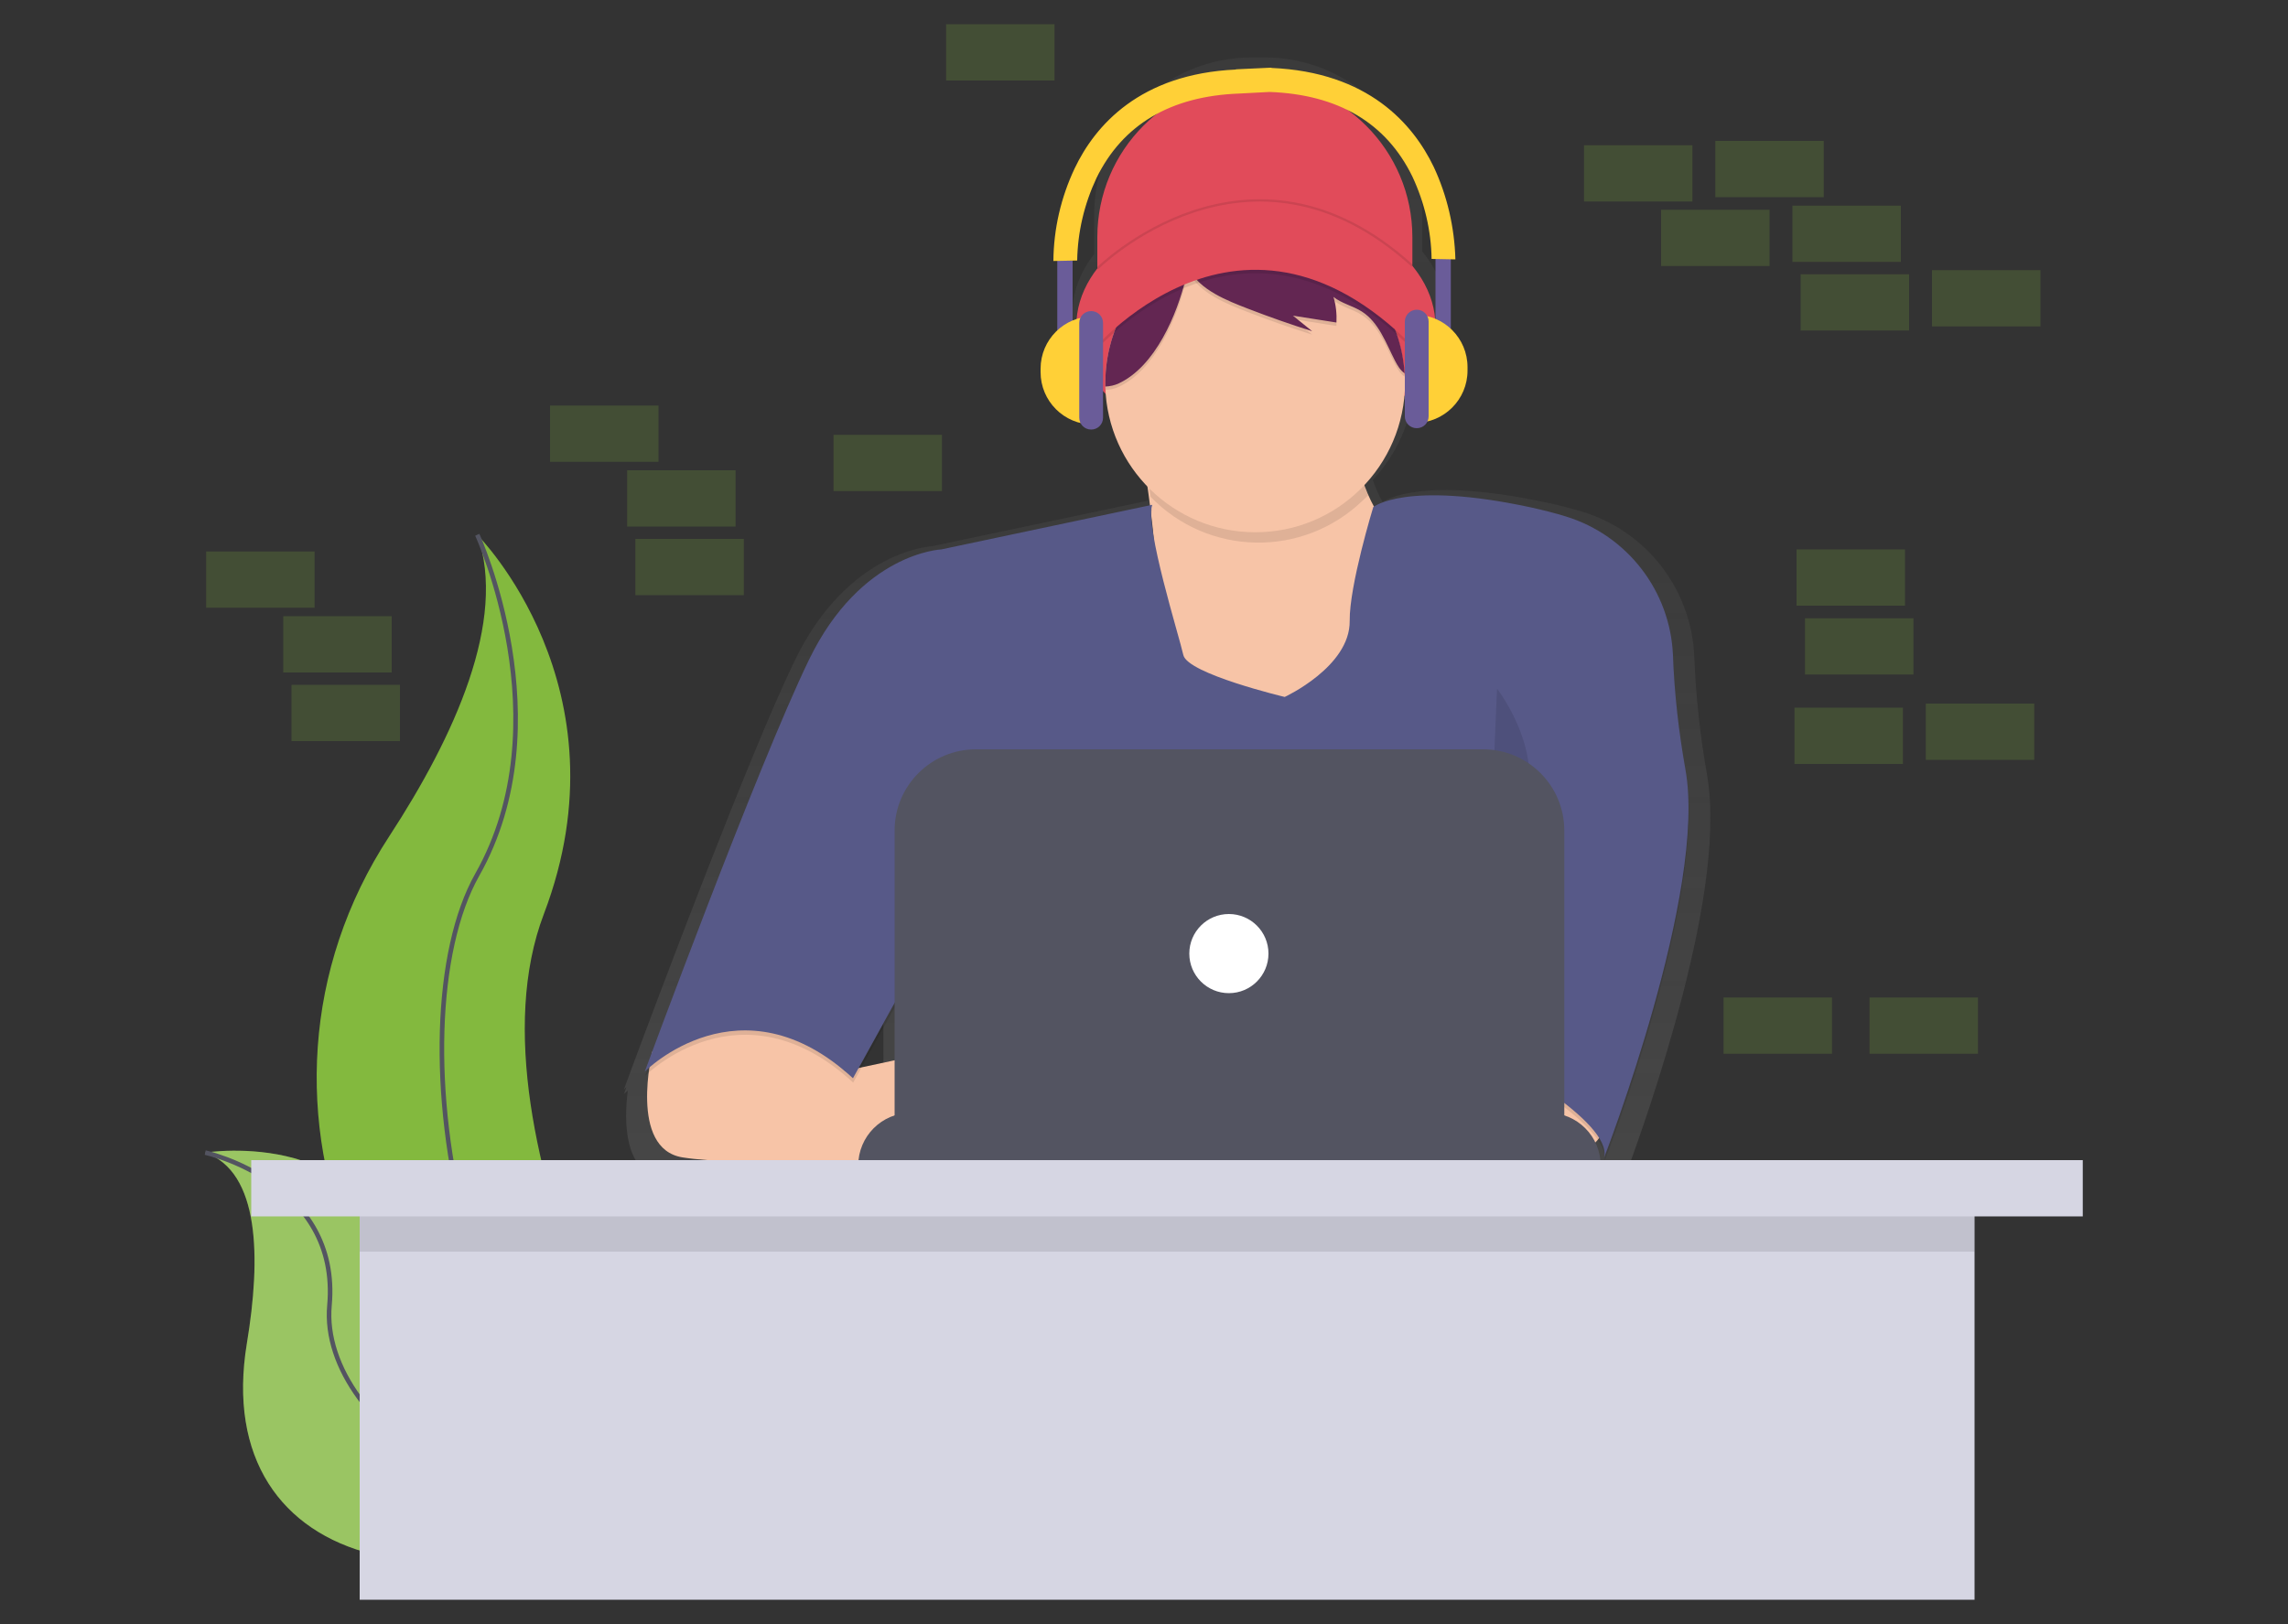 <?xml version="1.0" encoding="utf-8"?>
<!-- Generator: Adobe Illustrator 19.0.0, SVG Export Plug-In . SVG Version: 6.00 Build 0)  -->
<svg version="1.1" id="ee32c68f-7624-44c0-a731-77ce30d0b408"
	 xmlns="http://www.w3.org/2000/svg" xmlns:xlink="http://www.w3.org/1999/xlink" x="0px" y="0px" viewBox="450 -305 1000 710"
	 style="enable-background:new 450 -305 1000 710;" xml:space="preserve">
<rect x="450" y="-305" width="1000" height="710" fill="#333333" stroke="none"/>
<style type="text/css">
	.st0{opacity:0.2;fill:#83B93E;enable-background:new    ;}
	.st1{fill:#83B93E;}
	.st2{fill:none;stroke:#535461;stroke-width:2;stroke-miterlimit:10;}
	.st3{opacity:0.2;fill:#F5F5F5;enable-background:new    ;}
	.st4{fill:url(#SVGID_1_);}
	.st5{fill:#E14B5A;}
	.st6{fill:#F7C4A7;}
	.st7{opacity:0.1;enable-background:new    ;}
	.st8{fill:#575988;}
	.st9{opacity:0.1;}
	.st10{fill:#632652;}
	.st11{fill:#535461;}
	.st12{fill:#FFFFFF;}
	.st13{opacity:0.1;fill:none;stroke:#000000;stroke-miterlimit:10;enable-background:new    ;}
	.st14{fill:#6A5C99;}
	.st15{fill:#FFD037;}
	.st16{fill:#D6D6E3;}
</style>
<title>responsiveness</title>
<g>
	<rect x="1235.2" y="-64.8" class="st0" width="47.4" height="24.6"/>
	<rect x="1238.9" y="-34.7" class="st0" width="47.4" height="24.6"/>
	<rect x="1199.7" y="-243.4" class="st0" width="47.4" height="24.6"/>
	<rect x="1233.4" y="-215.1" class="st0" width="47.4" height="24.6"/>
	<rect x="1142.3" y="-241.5" class="st0" width="47.4" height="24.6"/>
	<rect x="1294.4" y="-186.9" class="st0" width="47.4" height="24.6"/>
	<rect x="1237" y="-185.1" class="st0" width="47.4" height="24.6"/>
	<rect x="1176" y="-213.3" class="st0" width="47.4" height="24.6"/>
	<rect x="1291.7" y="2.6" class="st0" width="47.4" height="24.6"/>
	<rect x="1234.3" y="4.4" class="st0" width="47.4" height="24.6"/>
	<path class="st1" d="M658.6-71.2c0,0,66.8,66.8,29.1,165.8s64.6,263.9,64.6,263.9s-1.1-0.2-3.1-0.5C612,333.8,543.9,177,620.2,60.5
		C648.5,17.1,671.8-33.7,658.6-71.2z"/>
	<path class="st2" d="M658.6-71.2c0,0,37.7,81.9,0,148.6s-6.5,254.2,93.7,281.1"/>
	<path class="st1" d="M539.7,198.9c0,0,76.2-12.1,83.1,56.2s146.5,77.8,146.5,77.8s-0.9,0.6-2.6,1.7
		c-115.2,75.6-225.4,48.2-208.8-52.3C564.1,244.9,563.6,207.4,539.7,198.9z"/>
	<path class="st3" d="M539.7,198.9c0,0,76.2-12.1,83.1,56.2s146.5,77.8,146.5,77.8s-0.9,0.6-2.6,1.7
		c-115.2,75.6-225.4,48.2-208.8-52.3C564.1,244.9,563.6,207.4,539.7,198.9z"/>
	<path class="st2" d="M539.7,198.9c0,0,59.1,13,54.3,66.8c-4.9,53.8,87.8,118.3,175.4,67.1"/>
	<rect x="540.1" y="-63.9" class="st0" width="47.4" height="24.6"/>
	<rect x="573.8" y="-35.6" class="st0" width="47.4" height="24.6"/>
	<rect x="1203.3" y="131.1" class="st0" width="47.4" height="24.6"/>
	<rect x="577.4" y="-5.6" class="st0" width="47.4" height="24.6"/>
	<rect x="863.5" y="-294.4" class="st0" width="47.4" height="24.6"/>
	<rect x="690.4" y="-127.7" class="st0" width="47.4" height="24.6"/>
	<rect x="724.1" y="-99.4" class="st0" width="47.4" height="24.6"/>
	<rect x="814.3" y="-114.9" class="st0" width="47.4" height="24.6"/>
	<rect x="727.7" y="-69.4" class="st0" width="47.4" height="24.6"/>
	<rect x="1267.1" y="131.1" class="st0" width="47.4" height="24.6"/>
	
		<linearGradient id="SVGID_1_" gradientUnits="userSpaceOnUse" x1="1109.495" y1="-170.906" x2="1109.495" y2="323.315" gradientTransform="matrix(1 0 0 -1 -149.42 43.5)">
		<stop  offset="0" style="stop-color:#808080;stop-opacity:0.25"/>
		<stop  offset="0.54" style="stop-color:#808080;stop-opacity:0.12"/>
		<stop  offset="1" style="stop-color:#808080;stop-opacity:0.1"/>
	</linearGradient>
	<path class="st4" d="M1196.1,33.7c-3.1-17.1-4.9-34.3-5.6-51.7l0,0c-1.2-29.2-20.7-54.6-48.7-63.2c-5-1.5-10.5-3-16.5-4.2
		c-53-11.3-69.1-1.4-71-0.1c-1.6-2.8-2.9-5.7-4-8.8c-0.1-0.3-0.2-0.6-0.3-0.9c10.5-11.2,16.9-25.6,18.1-40.9c8.8-9,14-19.8,14-31.4
		c0-10-3.8-19.4-10.5-27.6V-211c0-38-30.8-68.9-68.9-68.9l0,0h-5.6c-38,0-68.9,30.8-68.9,68.9l0,0v17.1c-6.1,7.8-9.5,16.8-9.5,26.3
		c0,11.4,5,22,13.5,30.9c1.2,15.9,7.8,30.8,18.9,42.2c0.4,2.6,0.8,5.4,1.1,8.3l-94.8,20c0,0-36.6,1.5-60.1,50.1
		c-19.9,41.2-59.6,146.9-71.3,178.4l0,0c-2.1,5.7-3.3,9-3.3,9s0.4-0.4,1.1-1.1l-1.1,3.1c0,0,0.6-0.6,1.7-1.5
		c-1.7,13.2-1.9,35.8,15.4,38.6c14.5,2.4,51.7,3.3,79.9,3.7l0,0h1.9c18.7,0.2,32.9,0.2,32.9,0.2v-0.2h302.9v-3.1
		c0-2.8-0.6-5.6-1.7-8.2l0.4-0.5c1.6,2.1,2.7,4.6,3.1,7.3c0,0.3-0.1,0.5-0.1,0.8l0.2-0.5c0.1,0.8,0,1.7-0.2,2.5
		c0,0,38.9-100.1,38.4-159.9C1197.6,46.2,1197.1,39.9,1196.1,33.7z M953.8-72.7c-0.5-2.9-0.8-5.7-1-8.6c0,0,0-0.1,0-0.1
		C953.2-78.6,953.5-75.7,953.8-72.7z M836.1,142.4v23.9l-14.9,3.2L836.1,142.4z"/>
	<path class="st5" d="M998.4-270.2L998.4-270.2c38,0,68.9,30.8,68.9,68.9v29.4l0,0H929.6l0,0v-29.4
		C929.6-239.4,960.4-270.2,998.4-270.2z"/>
	<ellipse class="st5" cx="998.9" cy="-162.3" rx="78.5" ry="53.9"/>
	<path class="st6" d="M948.6-110.1c0,0,16.4,85.7,0,108.8S998.7,31,998.7,31l68.8-25l9.6-61.6c0,0-41.9-23.6-33.2-71.3L948.6-110.1z
		"/>
	<path class="st6" d="M1151.8,178.8c0,0,4.3,18.8-19.3,22.1c-13.9,2-28.1,1.9-42-0.5l-5.2-47.2h54.9L1151.8,178.8z"/>
	<path class="st6" d="M735.1,154.8c0,0-10.4,42.4,13.2,46.2c23.6,3.8,110.2,3.9,110.2,3.9v-50.1l-39.2,8.4l-36.8-35.3L735.1,154.8z"
		/>
	<path class="st7" d="M953.6-82.4l-92.2,19.5c0,0-35.1,1.4-57.8,48.2s-71.7,180.1-71.7,180.1s41.9-42.4,91,2.9l32.7-59.2l-7.2,93.9
		h253.7v-44.3c0,0,53,28.4,49.1,44.3c0,0,45.3-116.8,35.5-169.9c-2.9-16.4-4.8-33-5.4-49.7l0,0c-1.2-28.1-19.9-52.4-46.8-60.7
		c-4.8-1.5-10-2.8-15.9-4.1c-54.4-11.6-68.3,0-68.3,0s-10.5,34.3-10.3,49.8c0.2,20-28.4,33.2-28.4,33.2s-42.4-10.1-44.3-18.3
		C965.4-24.8,950.3-72.8,953.6-82.4z"/>
	<path class="st8" d="M953.6-84.3l-92.2,19.5c0,0-35.1,1.4-57.8,48.2s-71.8,180.1-71.8,180.1s41.9-42.4,91,2.9l32.7-59.2l-7.2,93.9
		h253.7v-44.3c0,0,53,28.4,49.1,44.3c0,0,45.3-116.8,35.5-169.9c-2.9-16.4-4.8-33-5.4-49.7l0,0c-1.2-28.1-19.9-52.4-46.8-60.7
		c-4.8-1.5-10-2.8-15.9-4.1c-54.4-11.6-68.3,0-68.3,0s-10.5,34.3-10.3,49.8c0.2,20-28.4,33.2-28.4,33.2s-42.4-10.1-44.3-18.3
		C965.4-26.8,950.3-74.7,953.6-84.3z"/>
	<path class="st7" d="M1047.9-88.4c-3.9-11-4.7-22.8-2.5-34.2L950-105.8c0,0,1.4,7.2,2.9,18c25.1,26,66.5,26.8,92.6,1.7
		C1046.3-86.8,1047.1-87.6,1047.9-88.4L1047.9-88.4z"/>
	<path class="st6" d="M1064.1-137.5c-0.2,36.2-29.6,65.4-65.8,65.2c-35.3-0.2-64.2-28.3-65.2-63.6c0-0.5,0-1.1,0-1.6
		c0-25,14.2-47.9,36.7-58.8c2-1,4-1.8,6-2.6c10.8-4,22.4-5,33.7-3.1l0,0c29.9,5.1,52.3,30,54.3,60.2
		C1064.1-140.4,1064.1-139,1064.1-137.5z"/>
	<g class="st9">
		<path d="M975.8-197.4L975.8-197.4c-2,0.7-4,1.6-6,2.5c-22.5,11-36.7,33.8-36.7,58.8c0,0.5,0,1.1,0,1.6c2-0.1,4-0.5,5.9-1.4
			c16-7.5,25.5-30.2,29.3-46.1C969.7-187.7,971-194.1,975.8-197.4z"/>
		<path d="M1026-195.6c-5.2-2.4-10.7-4.1-16.3-5c4.6,1.1,8.7,3.6,11.7,7.3c1.4,2,2.7,4.1,3.6,6.4c-17.6-7.7-37.8-7.3-55.1,1.1
			c4.1,9,16.9,13.9,25.4,17.2c9.3,3.6,18.7,6.9,28.2,9.9l-8.4-6.8l19,3c0.2-3.8-0.2-7.6-1.3-11.2c3.6,2.9,8.5,3.9,12.4,6.4
			c7.4,4.7,10.5,13.7,14.5,21.5c1.1,2.1,2.3,4.2,4.2,5.5C1062.4-164.4,1047.8-185.6,1026-195.6z"/>
	</g>
	<path class="st10" d="M975.8-198.9L975.8-198.9c-2,0.7-4,1.6-6,2.5c-22.5,11-36.7,33.8-36.7,58.8c0,0.5,0,1.1,0,1.6
		c2-0.1,4-0.5,5.9-1.4c16-7.5,25.5-30.2,29.3-46.1C969.7-189.2,971-195.6,975.8-198.9z"/>
	<path class="st10" d="M1026-197.1c-5.2-2.4-10.7-4.1-16.3-5c4.6,1.1,8.7,3.6,11.7,7.3c1.4,2,2.7,4.1,3.6,6.4
		c-17.6-7.7-37.8-7.3-55.1,1.1c4.1,9,16.9,13.9,25.4,17.2c9.3,3.6,18.7,6.9,28.2,9.9l-8.4-6.8l19,3c0.2-3.8-0.2-7.6-1.3-11.2
		c3.6,2.9,8.5,3.9,12.4,6.4c7.4,4.7,10.5,13.7,14.5,21.5c1.1,2.1,2.3,4.2,4.2,5.5C1062.4-165.8,1047.8-187,1026-197.1z"/>
	<path class="st7" d="M925.7-148.3c0,0,67.4-83.8,145.4,0l-6.7-18.8c0,0-36.6-53.4-62.6-41.9c-26,11.5-51.5,19.7-51.5,19.7
		L925.7-148.3z"/>
	<path class="st5" d="M925.7-149.8c0,0,67.4-83.8,145.4,0l-6.7-18.8c0,0-36.6-53.4-62.6-41.9c-26,11.5-51.5,19.7-51.5,19.7
		L925.7-149.8z"/>
	<path class="st7" d="M870.3,30.8c0,0-14.4,38.5,5.8,73.2c20.2,34.7-17.8,49.1-17.8,49.1"/>
	<path class="st7" d="M1104.3-3.9c0,0,25,31.8,8.7,60.2c-16.4,28.4-15.4,96.8-15.4,96.8"/>
	<path class="st11" d="M848.2,181.5h278.3c12.8,0,23.1,10.3,23.1,23.1l0,0l0,0H825.1l0,0l0,0C825.1,191.8,835.4,181.5,848.2,181.5z"
		/>
	<path class="st11" d="M876.5,22.6h221.7c19.6,0,35.5,15.9,35.5,35.5v128.7l0,0H841l0,0V58.1C841,38.5,856.9,22.6,876.5,22.6z"/>
	<circle class="st12" cx="987.1" cy="111.9" r="17.3"/>
	<path class="st13" d="M929.6-187.6c0,0,66.3-66.2,137.7-1.2"/>
	<rect x="1077.4" y="-191.8" class="st14" width="6.7" height="37.7"/>
	<path class="st15" d="M1068.5-167.4L1068.5-167.4c12.7,0,22.9,10.3,22.9,22.9v1.5c0,12.7-10.3,22.9-22.9,22.9l0,0l0,0V-167.4
		L1068.5-167.4z"/>
	<path class="st14" d="M1069.2-169.6L1069.2-169.6c2.9,0,5.2,2.3,5.2,5.2v41.4c0,2.9-2.3,5.2-5.2,5.2l0,0c-2.9,0-5.2-2.3-5.2-5.2
		v-41.4C1064-167.3,1066.4-169.6,1069.2-169.6z"/>
	<rect x="912.1" y="-191.1" class="st14" width="6.7" height="37.7"/>
	<path class="st15" d="M927.7-119.4L927.7-119.4c-12.7,0-22.9-10.3-22.9-22.9v-1.5c0-12.7,10.3-22.9,22.9-22.9l0,0l0,0V-119.4
		L927.7-119.4z"/>
	<path class="st14" d="M926.9-117.2L926.9-117.2c-2.9,0-5.2-2.3-5.2-5.2v-41.4c0-2.9,2.3-5.2,5.2-5.2l0,0c2.9,0,5.2,2.3,5.2,5.2
		v41.4C932.1-119.5,929.8-117.2,926.9-117.2z"/>
	<path class="st15" d="M1076.6-232.1c-9-18.7-28.6-41.4-70.9-43.2v-0.1h-0.5l0,0l-15,0.7v0.1c-42,1.9-61.6,24.5-70.5,43.2
		c-6,12.7-9.2,26.5-9.3,40.5l5.2-0.1l5.2-0.1c0.2-12.5,3.1-24.7,8.4-36c11.4-23.4,32.4-35.9,62.4-37l0,0l13.3-0.7l0,0
		c30,1.1,51,13.6,62.4,37c5.3,11.3,8.2,23.6,8.4,36l5.2,0.1l5.2,0.1C1085.7-205.7,1082.5-219.5,1076.6-232.1z"/>
	<rect x="607.2" y="204.9" class="st16" width="705.8" height="189.5"/>
	<rect x="607.2" y="217.6" class="st7" width="705.8" height="24.6"/>
	<rect x="559.8" y="202.2" class="st16" width="800.5" height="24.6"/>
</g>
</svg>
